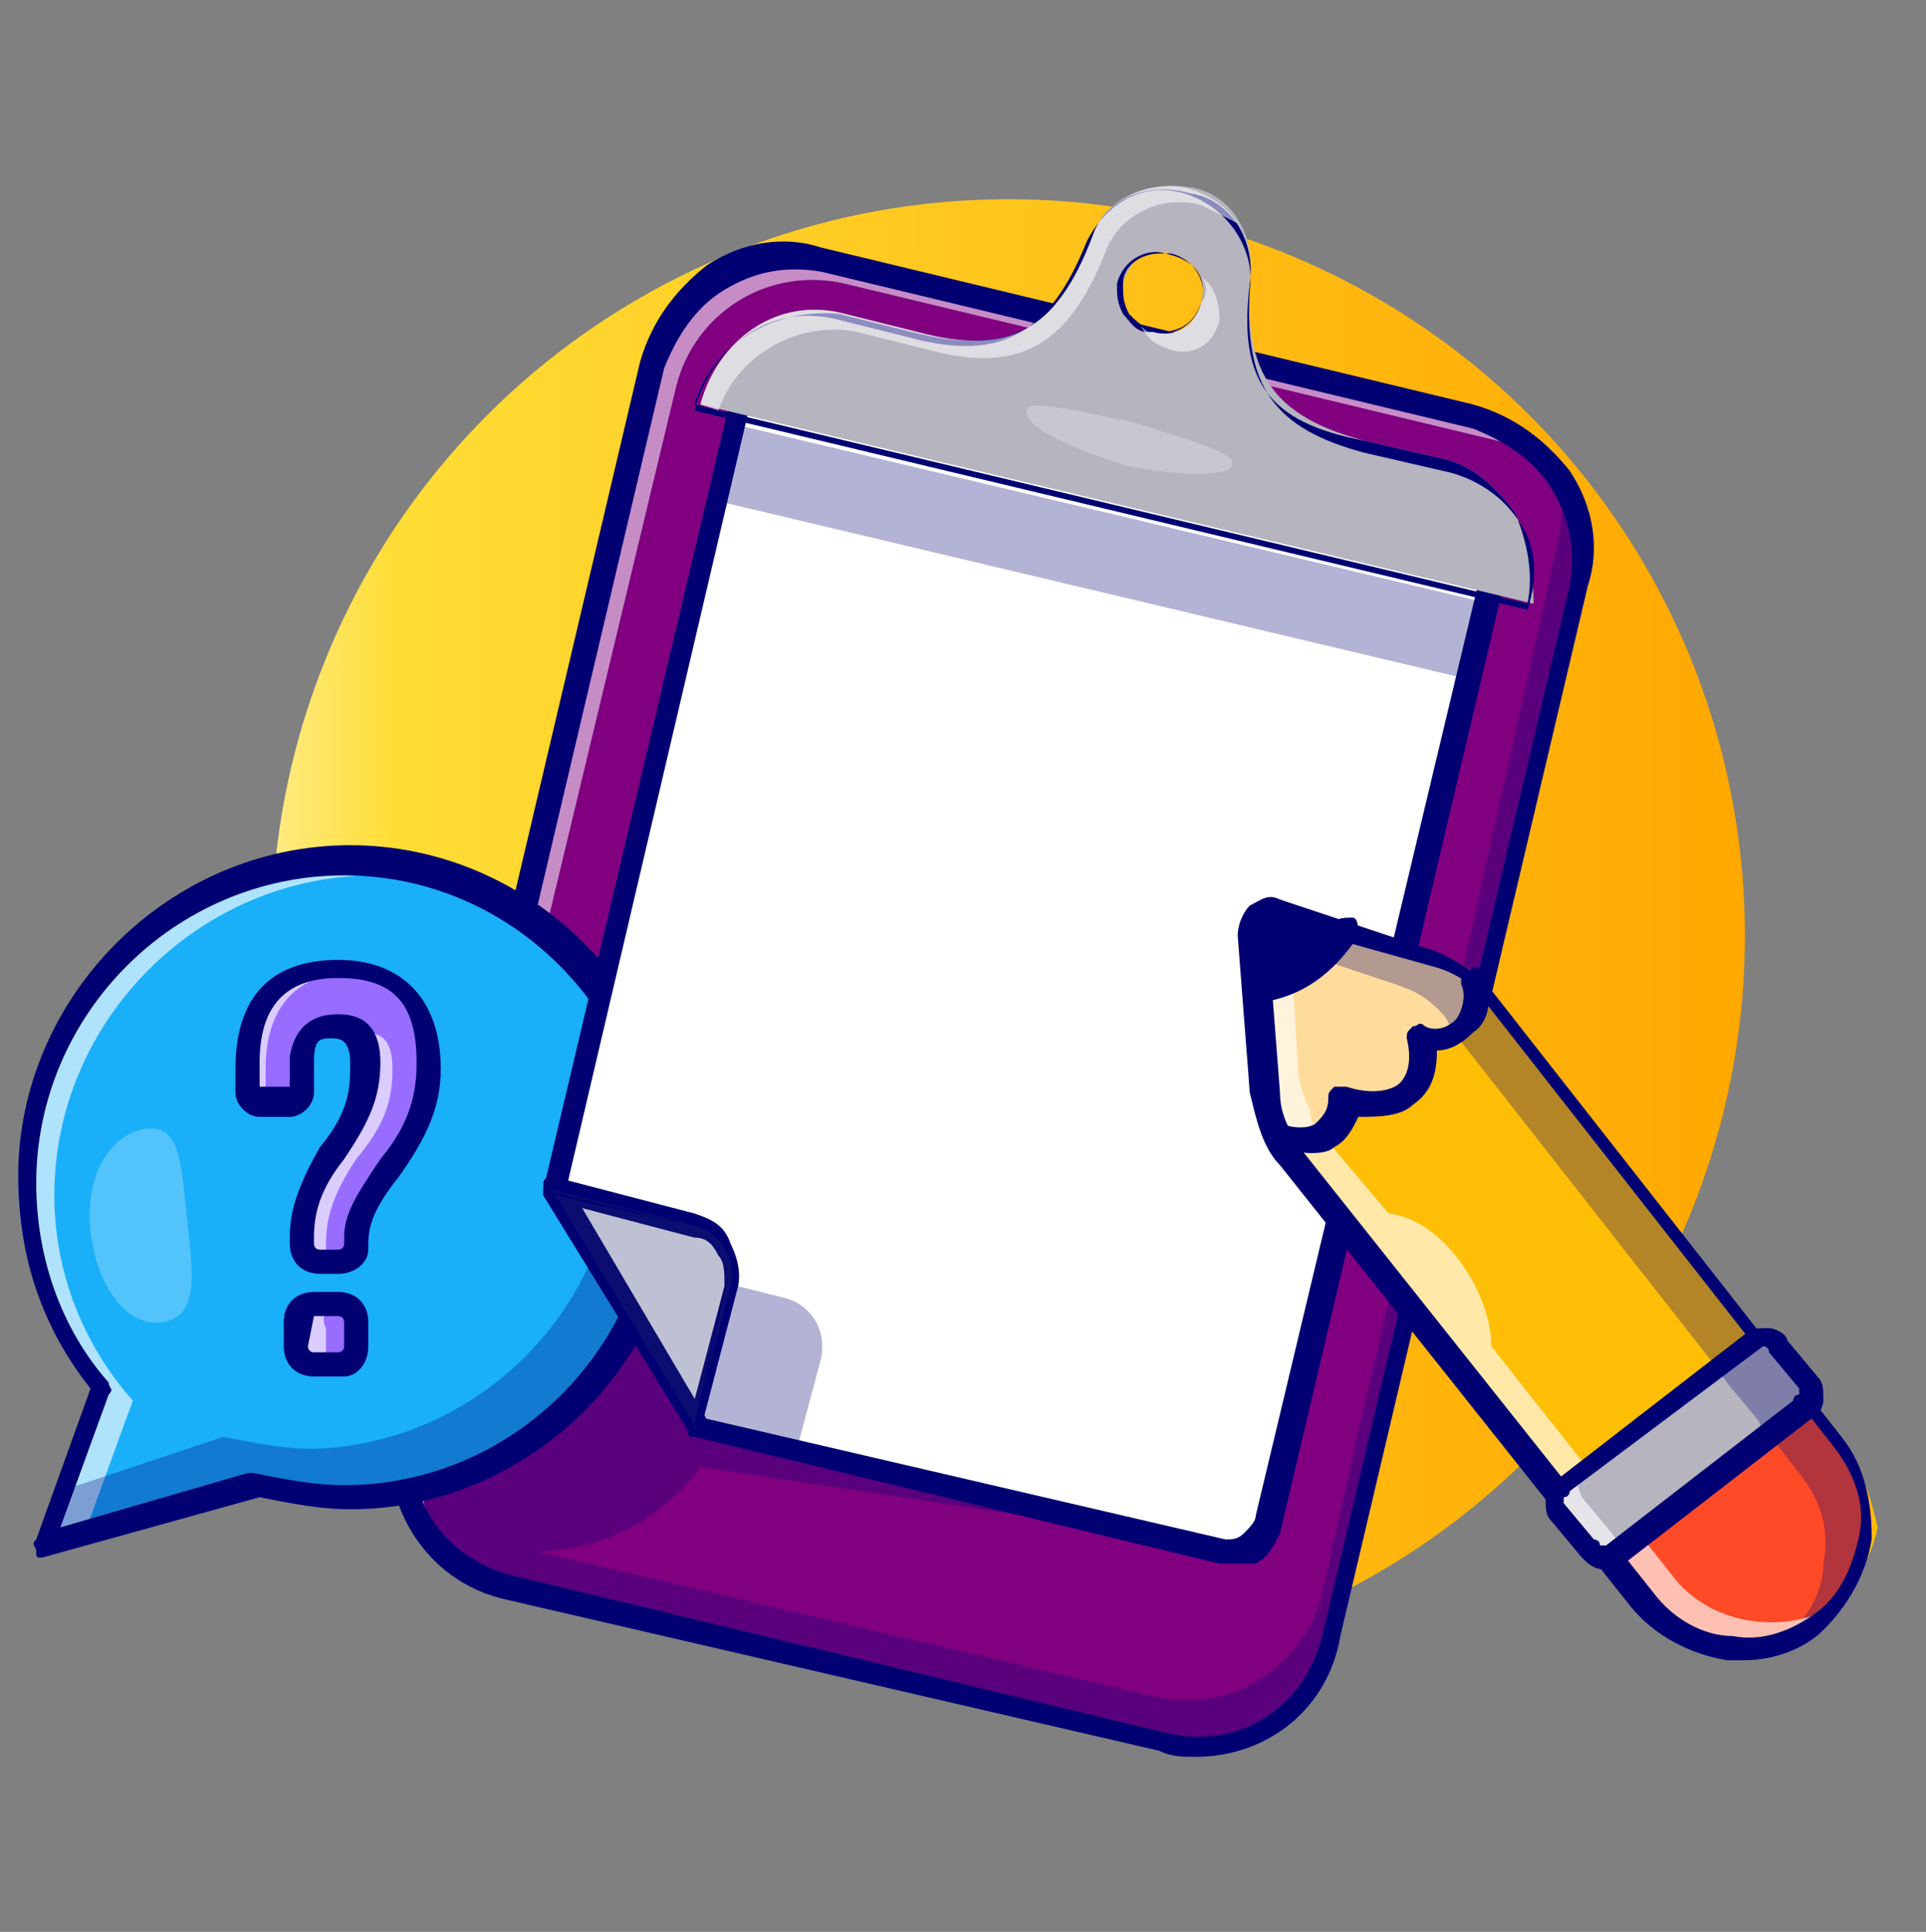 <?xml version="1.0" encoding="utf-8"?>
<!-- Generator: Adobe Illustrator 27.4.1, SVG Export Plug-In . SVG Version: 6.00 Build 0)  -->
<svg version="1.1" id="Layer_1" xmlns="http://www.w3.org/2000/svg" xmlns:xlink="http://www.w3.org/1999/xlink" x="0px" y="0px"
	 viewBox="0 0 31.9 32" style="enable-background:new 0 0 31.9 32;" xml:space="preserve">
<rect x="0" y="0" width="31.9" height="32" fill="#808080" stroke="none"/>
<style type="text/css">
	.st0{fill:url(#SVGID_1_);}
	.st1{fill:#800080;}
	.st2{opacity:0.3;}
	.st3{fill:#000072;}
	.st4{opacity:0.55;}
	.st5{fill:#FFFFFF;}
	.st6{fill:#19AFF9;}
	.st7{opacity:0.65;}
	.st8{fill:#262F6A;}
	.st9{fill:#B5B4BF;}
	.st10{opacity:0.25;}
	.st11{fill:#976CFF;}
	.st12{fill:#FFBE06;}
	.st13{fill:#FE4A27;}
	.st14{fill:#FFDC9C;}
	.st15{fill:#390075;}
</style>
<g>
	<g>
		<linearGradient id="SVGID_1_" gradientUnits="userSpaceOnUse" x1="4.494" y1="15.515" x2="28.837" y2="15.515">
			<stop  offset="0" style="stop-color:#FFEA83"/>
			<stop  offset="8.333001e-02" style="stop-color:#FFDD35"/>
			<stop  offset="1" style="stop-color:#FFA800"/>
		</linearGradient>
		<circle class="st0" cx="16.7" cy="15.5" r="12.2"/>
	</g>
	<g>
		<g>
			<path class="st1" d="M26.2,9.7l-3.1,13.1l-0.4,1.7l-0.6,2.7c-0.3,1.3-1.6,2-2.8,1.7L8.4,26.3c-1.3-0.3-2-1.6-1.7-2.8L10,9.7
				L10.8,6c0-0.1,0.1-0.3,0.1-0.4c0.4-1,1.6-1.6,2.7-1.3l10.8,2.6C25.8,7.2,26.5,8.4,26.2,9.7z"/>
		</g>
		<g class="st2">
			<path class="st3" d="M26.2,9.6l-3.1,13.1l-0.4,1.7l-0.6,2.7c-0.3,1.3-1.6,2-2.8,1.7L8.4,26.2c-0.7-0.2-1.3-0.7-1.6-1.3
				C6.9,25,6.9,25,7,25.1c-0.1-0.2,0-0.5,0-0.5c2.3-0.5,3.6-2.8,3.6-2.8l1.2,1.9l7.8,1.8l-8-1.2c-0.8,1.1-2,1.4-2.7,1.4l10.2,2.4
				c1.3,0.3,2.5-0.5,2.8-1.7l0.6-2.7l0.4-1.7L25.8,9c0.1-0.5,0.1-1-0.1-1.5C26.2,8.1,26.4,8.9,26.2,9.6z"/>
		</g>
		<g class="st4">
			<path class="st5" d="M26,8c-0.3-0.3-0.7-0.6-1.2-0.7L14,4.7c-1.3-0.3-2.5,0.5-2.8,1.7L7,23.9c-0.1,0.6,0,1.2,0.3,1.7
				c-0.5-0.6-0.7-1.3-0.5-2.1L10.9,6c0.3-1.3,1.6-2,2.8-1.7l10.8,2.6C25.2,7,25.7,7.4,26,8z"/>
		</g>
		<g>
			<path class="st3" d="M19.8,29.1c-0.2,0-0.4,0-0.6-0.1L8.4,26.5c-1.4-0.3-2.2-1.7-1.9-3.1L10.6,6c0.2-0.7,0.6-1.2,1.1-1.6
				c0.6-0.4,1.3-0.5,1.9-0.3l10.8,2.6c0.7,0.2,1.2,0.6,1.6,1.1c0.4,0.6,0.5,1.3,0.3,1.9l-4.1,17.4C22,28.3,21,29.1,19.8,29.1z
				 M19.3,28.7c1.2,0.3,2.3-0.4,2.6-1.6l4.1-17.4c0.1-0.6,0-1.1-0.3-1.6c-0.3-0.5-0.8-0.8-1.3-1L13.6,4.5c-0.6-0.1-1.1,0-1.6,0.3
				c-0.5,0.3-0.8,0.8-1,1.3L6.9,23.5c-0.3,1.2,0.4,2.3,1.6,2.6L19.3,28.7z"/>
		</g>
		<g>
			<path class="st6" d="M10.9,19.6c0,2.9-2.4,5.3-5.3,5.3c-0.5,0-1-0.1-1.5-0.2h0l-3.4,1L1.6,23c-0.8-0.9-1.3-2.1-1.3-3.4
				c0-2.9,2.4-5.3,5.3-5.3S10.9,16.7,10.9,19.6z"/>
		</g>
		<g class="st7">
			<path class="st5" d="M7.9,14.8c-0.5-0.2-1.1-0.3-1.7-0.3c-2.9,0-5.3,2.4-5.3,5.3c0,1.3,0.5,2.5,1.3,3.4l-0.8,2.2l-0.7,0.2L1.6,23
				c-0.8-0.9-1.3-2.1-1.3-3.4c0-2.9,2.4-5.3,5.3-5.3C6.5,14.3,7.2,14.5,7.9,14.8z"/>
		</g>
		<g class="st2">
			<path class="st3" d="M10.9,19.6c0,2.9-2.4,5.3-5.3,5.3c-0.5,0-1-0.1-1.5-0.2h0l-3.4,1l0.3-1l2.7-0.9h0c0.5,0.1,1,0.2,1.5,0.2
				c2.9-0.1,5.2-2.6,5-5.5c0-0.8-0.2-1.6-0.6-2.2C10.5,17.1,10.9,18.3,10.9,19.6z"/>
		</g>
		<g>
			<path class="st3" d="M0.7,25.8c-0.1,0-0.1,0-0.1-0.1c0-0.1-0.1-0.1,0-0.2l0.9-2.5c-0.8-1-1.2-2.2-1.2-3.5c0-3,2.5-5.5,5.5-5.5
				c3,0,5.5,2.5,5.5,5.5c0,3-2.5,5.5-5.5,5.5c-0.5,0-1-0.1-1.5-0.2L0.7,25.8C0.7,25.8,0.7,25.8,0.7,25.8z M5.7,14.5
				c-2.8,0-5.1,2.3-5.1,5.1c0,1.2,0.4,2.4,1.2,3.3c0,0.1,0.1,0.1,0,0.2L1,25.3l3.1-0.9c0,0,0.1,0,0.1,0c0.5,0.1,1,0.2,1.5,0.2
				c2.8,0,5.1-2.3,5.1-5.1C10.7,16.8,8.5,14.5,5.7,14.5z"/>
		</g>
		<g>
			<path class="st5" d="M12.3,6.6L9.2,19.7l2.4,3.9l8.7,2.1c0.3,0.1,0.7-0.1,0.8-0.5l3.7-15.7L12.3,6.6z"/>
			<path class="st3" d="M20.4,25.7c-0.1,0-0.1,0-0.2,0l-8.7-2.1l-2.4-3.9l0,0l3.1-13.1l0,0l12.5,3l0,0L21,25.2
				c0,0.2-0.1,0.3-0.3,0.4C20.6,25.7,20.5,25.7,20.4,25.7z M11.6,23.6l8.7,2.1c0.2,0,0.3,0,0.5-0.1c0.1-0.1,0.2-0.2,0.3-0.4
				l3.7-15.6L12.3,6.6L9.2,19.7L11.6,23.6z"/>
		</g>
		<g>
			<path class="st3" d="M20.4,25.9c-0.1,0-0.1,0-0.2,0l-8.7-2.1c-0.1,0-0.1,0-0.1-0.1L9,19.8c0,0,0-0.1,0-0.1l3.1-13.1
				c0-0.1,0-0.1,0.1-0.1c0,0,0.1,0,0.1,0l12.5,3c0.1,0,0.1,0,0.1,0.1c0,0,0,0.1,0,0.1l-3.7,15.7c-0.1,0.2-0.2,0.4-0.4,0.5
				C20.7,25.9,20.5,25.9,20.4,25.9z M11.7,23.5l8.6,2c0.1,0,0.2,0,0.3-0.1s0.2-0.2,0.2-0.3l3.7-15.5L12.4,6.8l-3,12.8L11.7,23.5z"/>
		</g>
		<g>
			<path class="st3" d="M11.6,23.8c-0.1,0-0.1,0-0.2-0.1L9,19.8c0-0.1,0-0.1,0-0.2c0-0.1,0.1-0.1,0.2-0.1l2.3,0.6
				c0.3,0.1,0.5,0.2,0.6,0.5c0.1,0.2,0.2,0.5,0.1,0.8l-0.6,2.3C11.7,23.8,11.7,23.8,11.6,23.8C11.6,23.8,11.6,23.8,11.6,23.8z
				 M9.6,20l1.9,3.2l0.5-1.9c0-0.2,0-0.4-0.1-0.5c-0.1-0.2-0.2-0.3-0.4-0.3L9.6,20z"/>
		</g>
		<g class="st2">
			<path class="st8" d="M9.1,19.7l2.4,3.9l0.6-2.3c0.1-0.5-0.2-0.9-0.6-1L9.1,19.7z"/>
			<path class="st3" d="M11.5,23.7l-2.5-4l2.4,0.6c0.2,0.1,0.4,0.2,0.5,0.4c0.1,0.2,0.2,0.4,0.1,0.7L11.5,23.7z M9.2,19.8l2.3,3.8
				l0.5-2.3c0.1-0.2,0-0.4-0.1-0.6c-0.1-0.2-0.3-0.3-0.5-0.4L9.2,19.8z"/>
		</g>
		<g class="st2">
			<path class="st3" d="M13.6,22.5L13.2,24l-0.8-0.2l-0.8-0.2l0.2-0.8l0.4-1.5l0.8,0.2C13.4,21.6,13.7,22,13.6,22.5z"/>
		</g>
		<g class="st2">
			
				<rect x="11.8" y="8.5" transform="matrix(-0.973 -0.231 0.231 -0.973 33.828 22.245)" class="st3" width="12.7" height="1.3"/>
		</g>
		<g>
			<path class="st9" d="M25.1,8.5c-0.3-0.4-0.7-0.8-1.2-0.9l-1.3-0.3c-1.5-0.4-2-1.1-1.9-2.7c0.1-0.7-0.3-1.4-1-1.5
				C19,3,18.3,3.3,18.1,3.9c0,0,0,0,0,0c-0.6,1.6-1.4,2-2.9,1.6l-1.2-0.3c-1.1-0.3-2.1,0.4-2.4,1.5l13.8,3.3
				C25.4,9.5,25.3,9,25.1,8.5z M19.1,5.5c-0.4-0.1-0.6-0.4-0.5-0.8c0.1-0.4,0.4-0.6,0.8-0.5C19.8,4.3,20,4.6,19.9,5
				C19.8,5.4,19.5,5.6,19.1,5.5z"/>
			<path class="st3" d="M25.3,10.1L25.3,10.1L11.5,6.8l0,0c0.3-1.1,1.3-1.8,2.4-1.5l1.2,0.3c1.5,0.4,2.3-0.1,2.9-1.6l0,0
				c0.3-0.6,0.9-1,1.6-0.8c0.7,0.2,1.2,0.9,1.1,1.6c-0.1,1.6,0.4,2.3,1.9,2.7l1.3,0.3c0.5,0.1,1,0.4,1.3,0.9v0
				C25.4,9,25.5,9.5,25.3,10.1L25.3,10.1z M11.5,6.7L25.3,10c0.1-0.5,0-1-0.2-1.5v0c-0.3-0.4-0.7-0.8-1.2-0.9l-1.3-0.3
				C21,7,20.5,6.3,20.7,4.7c0.1-0.7-0.3-1.4-1-1.5C19,3,18.3,3.3,18.1,3.9l0,0c-0.6,1.6-1.4,2-3,1.6l-1.2-0.3
				C12.8,5.1,11.8,5.7,11.5,6.7z M19.2,5.5c-0.1,0-0.1,0-0.2,0c-0.2,0-0.3-0.2-0.4-0.3c-0.1-0.2-0.1-0.3-0.1-0.5
				c0.1-0.4,0.5-0.6,0.8-0.5C19.8,4.3,20,4.6,19.9,5C19.8,5.3,19.6,5.5,19.2,5.5z M19.2,4.2c-0.3,0-0.6,0.2-0.6,0.5
				c0,0.2,0,0.3,0.1,0.5c0.1,0.1,0.2,0.2,0.4,0.3c0.3,0.1,0.7-0.1,0.8-0.5c0.1-0.3-0.1-0.7-0.5-0.8C19.3,4.2,19.3,4.2,19.2,4.2z"/>
		</g>
		<g class="st4">
			<path class="st5" d="M19.9,4.6c0.1,0.1,0.1,0.3,0,0.4c-0.1,0.4-0.4,0.6-0.8,0.5c-0.1,0-0.1,0-0.2-0.1c0.1,0.2,0.2,0.3,0.5,0.4
				c0.4,0.1,0.7-0.1,0.8-0.5C20.2,5,20.1,4.7,19.9,4.6z M19.6,3.1C19,3,18.3,3.3,18.1,3.9c0,0,0,0,0,0c-0.6,1.6-1.4,2-2.9,1.6
				l-1.2-0.3c-1.1-0.3-2.1,0.4-2.4,1.5l0.3,0.1c0.3-0.9,1.3-1.5,2.3-1.3l1.2,0.3c1.5,0.4,2.3-0.1,2.9-1.6c0,0,0,0,0,0
				c0.2-0.6,0.9-1,1.6-0.8c0.2,0.1,0.4,0.2,0.6,0.3C20.3,3.4,20,3.2,19.6,3.1z"/>
		</g>
		<g class="st10">
			<path class="st5" d="M20.4,7.7c0,0.2-0.9,0.2-1.8,0C17.7,7.4,17,7.1,17,6.8c0-0.2,0.8,0,1.8,0.2C19.7,7.3,20.5,7.5,20.4,7.7z"/>
		</g>
		<g>
			<g>
				<path class="st11" d="M5,20.5c0-0.4,0.1-0.8,0.5-1.4c0.5-0.6,0.6-1,0.6-1.5c0-0.5-0.2-0.6-0.5-0.6c-0.3,0-0.5,0.2-0.5,0.6v0.5
					c0,0.1-0.1,0.2-0.2,0.2H4.3c-0.1,0-0.2-0.1-0.2-0.2v-0.4c0-1,0.5-1.6,1.5-1.6s1.5,0.6,1.5,1.6c0,0.6-0.2,1-0.7,1.7
					c-0.4,0.5-0.5,0.9-0.5,1.2v0.1c0,0.2-0.1,0.3-0.3,0.3H5.3c-0.2,0-0.3-0.1-0.3-0.3V20.5z M5.2,21.6h0.4c0.1,0,0.3,0.1,0.3,0.3
					v0.4c0,0.1-0.1,0.3-0.3,0.3H5.2c-0.1,0-0.3-0.1-0.3-0.3v-0.4C5,21.8,5.1,21.6,5.2,21.6z"/>
			</g>
		</g>
		<g class="st7">
			<g>
				<path class="st5" d="M5.6,16.1c-1,0-1.5,0.6-1.5,1.6v0.4c0,0.1,0.1,0.2,0.2,0.2h0.2c0,0-0.1-0.1-0.1-0.2v-0.4
					c0-1,0.5-1.6,1.5-1.6c0,0,0.1,0,0.1,0C5.9,16.1,5.8,16.1,5.6,16.1z M5.9,19.2c0.5-0.6,0.6-1,0.6-1.5c0-0.5-0.2-0.6-0.5-0.6
					c0,0-0.1,0-0.1,0c0.2,0.1,0.2,0.3,0.2,0.6c0,0.5-0.1,0.9-0.6,1.5C5.1,19.7,5,20.1,5,20.5v0.1c0,0.2,0.1,0.3,0.3,0.3h0.2
					c-0.1-0.1-0.1-0.1-0.1-0.2v-0.1C5.4,20.2,5.5,19.8,5.9,19.2z M5.6,21.7h0.3C5.8,21.7,5.7,21.6,5.6,21.7l-0.3-0.1
					c-0.2,0-0.3,0.1-0.3,0.3v0.4c0,0.1,0.1,0.3,0.3,0.3h0.2c-0.1,0-0.1-0.1-0.1-0.2V22C5.3,21.8,5.4,21.7,5.6,21.7z"/>
			</g>
		</g>
		<g>
			<g>
				<path class="st3" d="M5.7,22.8H5.2c-0.3,0-0.5-0.2-0.5-0.5v-0.4c0-0.3,0.2-0.5,0.5-0.5h0.4c0.3,0,0.5,0.2,0.5,0.5v0.4
					C6.1,22.6,5.9,22.8,5.7,22.8z M5.2,21.8C5.2,21.8,5.2,21.9,5.2,21.8l-0.1,0.5c0,0,0,0.1,0.1,0.1h0.4c0,0,0.1,0,0.1-0.1v-0.4
					c0,0,0-0.1-0.1-0.1H5.2z M5.6,21.1H5.3c-0.3,0-0.5-0.2-0.5-0.5v-0.1c0-0.4,0.1-0.8,0.5-1.5c0.5-0.6,0.5-1,0.5-1.4
					c0-0.4-0.2-0.4-0.3-0.4c-0.2,0-0.3,0-0.3,0.4v0.5c0,0.2-0.2,0.4-0.4,0.4H4.3c-0.2,0-0.4-0.2-0.4-0.4v-0.4c0-1.2,0.6-1.8,1.7-1.8
					c1.1,0,1.7,0.7,1.7,1.8c0,0.6-0.2,1.1-0.7,1.8c-0.4,0.5-0.5,0.8-0.5,1.1v0.1C6.1,20.9,5.9,21.1,5.6,21.1z M5.6,16.8
					c0.3,0,0.7,0.1,0.7,0.8c0,0.6-0.2,1-0.6,1.6c-0.4,0.5-0.5,0.9-0.5,1.3v0.1c0,0,0,0.1,0.1,0.1h0.3c0,0,0.1,0,0.1-0.1v-0.1
					c0-0.4,0.2-0.7,0.6-1.3c0.5-0.6,0.6-1.1,0.6-1.6c0-1-0.4-1.4-1.3-1.4c-0.9,0-1.3,0.5-1.3,1.4v0.4c0,0,0,0,0,0h0.5c0,0,0,0,0,0
					v-0.5C4.9,16.9,5.3,16.8,5.6,16.8z"/>
			</g>
		</g>
		<g class="st10">
			<path class="st5" d="M3.1,20.2c0.1,0.9,0.2,1.6-0.4,1.7s-1.1-0.6-1.2-1.5c-0.1-0.9,0.3-1.6,0.9-1.7C3,18.6,3,19.3,3.1,20.2z"/>
		</g>
	</g>
	<g>
		<g>
			<path class="st12" d="M30.5,23.9l-5.8-7.4c-0.1-0.1-0.2-0.2-0.2-0.3l0,0c-0.2-0.2-0.4-0.3-0.7-0.4l-1.5-0.5l-0.9-0.3
				c-0.3-0.1-0.5,0.1-0.5,0.4l0.1,0.9l0.1,1.6c0,0.3,0.1,0.5,0.2,0.7l0,0c0.1,0.1,0.1,0.3,0.2,0.4l5.8,7.3c0.7,0.9,2.1,1.1,3,0.4
				c0.4-0.4,0.7-0.9,0.8-1.4C31,24.9,30.9,24.4,30.5,23.9z"/>
		</g>
		<g>
			<path class="st13" d="M30.5,23.9L30,23.2l-3.3,2.6l0.5,0.6c0.7,0.9,2.1,1.1,3,0.4c0.4-0.4,0.7-0.9,0.8-1.4
				C31,24.9,30.9,24.4,30.5,23.9z"/>
			<path class="st3" d="M28.9,27.3c-0.1,0-0.2,0-0.3,0c-0.6-0.1-1.1-0.4-1.5-0.8l-0.5-0.7l3.3-2.6l0.5,0.7c0.4,0.4,0.5,1,0.4,1.6
				c-0.1,0.6-0.3,1.1-0.8,1.4C29.8,27.2,29.4,27.3,28.9,27.3z M26.7,25.8l0.5,0.6c0.3,0.4,0.9,0.7,1.4,0.8c0.6,0.1,1.1-0.1,1.5-0.4
				c0.4-0.3,0.7-0.8,0.8-1.4c0.1-0.6-0.1-1.1-0.4-1.5L30,23.3L26.7,25.8z"/>
		</g>
		<g>
			<path class="st14" d="M24.5,16.3L24.5,16.3c-0.2-0.2-0.4-0.3-0.7-0.4l-1.5-0.5l-0.9-0.3c-0.3-0.1-0.5,0.1-0.5,0.4l0.1,0.9
				l0.1,1.6c0,0.3,0.1,0.5,0.2,0.7l0,0c0.4,0.3,1.1,0.2,1.2-0.6c0.8,0.3,1.4-0.2,1.3-1C24.2,17.4,24.7,16.8,24.5,16.3z"/>
			<path class="st15" d="M21.7,18.9c-0.2,0-0.3,0-0.5-0.1l0,0c-0.1-0.2-0.2-0.5-0.2-0.7l-0.2-2.6c0-0.1,0-0.3,0.2-0.4
				c0.1-0.1,0.3-0.1,0.4-0.1l2.4,0.8c0.3,0.1,0.5,0.2,0.7,0.4l0,0c0.1,0.3,0.1,0.6-0.1,0.8c-0.2,0.2-0.4,0.2-0.7,0.2
				c0.1,0.4-0.1,0.7-0.3,0.9c-0.2,0.2-0.6,0.2-1,0.1c0,0.3-0.2,0.5-0.4,0.6C21.9,18.9,21.8,18.9,21.7,18.9z M21.2,18.7
				c0.3,0.1,0.6,0.2,0.8,0c0.2-0.1,0.3-0.3,0.3-0.6l0,0l0,0c0.4,0.2,0.7,0.1,1,0c0.2-0.2,0.3-0.5,0.3-0.9l0,0l0,0
				c0.3,0.1,0.5,0,0.7-0.1c0.2-0.2,0.2-0.5,0.1-0.8c-0.2-0.2-0.4-0.3-0.7-0.4l-2.4-0.8c-0.1,0-0.2,0-0.3,0.1
				c-0.1,0.1-0.1,0.2-0.1,0.3L21,18C21,18.3,21.1,18.5,21.2,18.7z"/>
		</g>
		<g class="st2">
			<path class="st3" d="M30.5,23.9l-5.8-7.4c-0.1-0.1-0.2-0.2-0.2-0.3l0,0c-0.2-0.2-0.4-0.3-0.7-0.4l-1.5-0.5l-0.9-0.3
				c-0.3-0.1-0.5,0.1-0.5,0.4l0,0.2l0.7,0.2l1.5,0.5c0.3,0.1,0.5,0.2,0.7,0.4l0,0c0.1,0.1,0.2,0.2,0.2,0.3l5.8,7.4
				c0.4,0.5,0.5,1,0.4,1.5c0,0.4-0.2,0.8-0.5,1.1c0.1-0.1,0.3-0.1,0.4-0.2c0.4-0.4,0.7-0.9,0.8-1.4C31,24.9,30.9,24.4,30.5,23.9z"/>
		</g>
		<g class="st7">
			<path class="st5" d="M21.3,15.1C21.3,15.1,21.3,15.1,21.3,15.1c-0.2-0.1-0.5,0.1-0.5,0.4l0.1,0.9l0.1,1.6c0,0.3,0.1,0.5,0.2,0.7
				l0,0c0.1,0.1,0.1,0.3,0.2,0.4l5.8,7.3c0.7,0.9,2.1,1.1,3,0.4c0.1-0.1,0.1-0.1,0.2-0.2c-0.9,0.5-2.1,0.3-2.7-0.5l-3-3.8
				c0-0.9-0.8-2.1-1.7-2.2l-1.1-1.3c-0.1-0.1-0.2-0.2-0.2-0.4l0,0c-0.1-0.2-0.2-0.5-0.2-0.7l-0.1-1.6L21.3,15.1z"/>
		</g>
		<g>
			<path class="st3" d="M28.9,27.5c-0.1,0-0.2,0-0.3,0c-0.6-0.1-1.2-0.4-1.6-0.9l-5.8-7.3c-0.3-0.3-0.4-0.8-0.5-1.2l-0.2-2.6
				c0-0.2,0.1-0.4,0.2-0.5c0.2-0.1,0.3-0.2,0.5-0.1l2.4,0.8c0.4,0.1,0.8,0.4,1.1,0.7l5.8,7.4c0.4,0.5,0.5,1.1,0.5,1.7
				c-0.1,0.6-0.4,1.1-0.8,1.5C29.9,27.3,29.4,27.5,28.9,27.5z M21.2,15.3c0,0-0.1,0-0.1,0c-0.1,0-0.1,0.1-0.1,0.2l0.2,2.6
				c0,0.4,0.2,0.7,0.4,1l5.8,7.3c0.3,0.4,0.8,0.7,1.3,0.7c0.5,0.1,1-0.1,1.4-0.4c0.4-0.3,0.6-0.8,0.7-1.3c0.1-0.5-0.1-1-0.4-1.4
				l-5.8-7.4c-0.2-0.3-0.5-0.5-0.9-0.6L21.2,15.3C21.2,15.3,21.2,15.3,21.2,15.3z"/>
		</g>
		<g>
			<path class="st9" d="M29,22.2l-3.1,2.4c-0.1,0.1-0.2,0.3-0.1,0.5l0.5,0.6c0.1,0.1,0.3,0.2,0.5,0.1l3.1-2.4
				c0.1-0.1,0.2-0.3,0.1-0.5l-0.5-0.6C29.3,22.1,29.1,22,29,22.2z"/>
			<path class="st3" d="M26.6,25.9C26.6,25.9,26.6,25.8,26.6,25.9c-0.1,0-0.2-0.1-0.3-0.1l-0.5-0.6c-0.1-0.1-0.1-0.2-0.1-0.3
				c0-0.1,0.1-0.2,0.1-0.2l3.1-2.4c0.1-0.1,0.2-0.1,0.3-0.1c0.1,0,0.2,0.1,0.2,0.1l0.5,0.6c0.1,0.1,0.1,0.2,0.1,0.3
				c0,0.1-0.1,0.2-0.1,0.2l-3.1,2.4C26.8,25.8,26.7,25.9,26.6,25.9z M29.2,22.1c-0.1,0-0.1,0-0.2,0.1l-3.1,2.4
				c-0.1,0.1-0.1,0.1-0.1,0.2c0,0.1,0,0.2,0.1,0.2l0.5,0.6c0.1,0.1,0.1,0.1,0.2,0.1c0.1,0,0.2,0,0.2-0.1l3.1-2.4
				c0.1-0.1,0.1-0.1,0.1-0.2c0-0.1,0-0.2-0.1-0.2l-0.5-0.6C29.4,22.2,29.3,22.1,29.2,22.1C29.2,22.1,29.2,22.1,29.2,22.1z"/>
		</g>
		<g class="st2">
			<path class="st3" d="M29.9,22.9l-0.5-0.6c-0.1-0.1-0.3-0.2-0.5-0.1l-0.8,0.6c0.1-0.1,0.4-0.1,0.5,0.1l0.5,0.6
				c0.1,0.1,0.1,0.4-0.1,0.5l0.8-0.6C30,23.2,30.1,23,29.9,22.9z"/>
		</g>
		<g class="st7">
			<path class="st5" d="M26.3,24.3l-0.4,0.3c-0.1,0.1-0.2,0.3-0.1,0.5l0.5,0.6c0.1,0.1,0.3,0.2,0.5,0.1l0.4-0.3
				c-0.1,0.1-0.4,0.1-0.5-0.1l-0.5-0.6C26.1,24.6,26.1,24.4,26.3,24.3z"/>
		</g>
		<g>
			<path class="st3" d="M26.6,26C26.6,26,26.6,26,26.6,26c-0.2,0-0.3-0.1-0.4-0.2l-0.5-0.6c-0.1-0.1-0.1-0.2-0.1-0.4
				c0-0.1,0.1-0.3,0.2-0.3l3.1-2.4c0.1-0.1,0.2-0.1,0.4-0.1c0.1,0,0.3,0.1,0.3,0.2l0.5,0.6c0.1,0.1,0.1,0.2,0.1,0.4
				c0,0.1-0.1,0.3-0.2,0.3l-3.1,2.4C26.8,26,26.7,26,26.6,26z M29.2,22.3C29.2,22.3,29.1,22.3,29.2,22.3L29.2,22.3L26,24.7
				c0,0,0,0.1-0.1,0.1c0,0,0,0.1,0,0.1l0.5,0.6c0,0,0.1,0,0.1,0.1c0,0,0.1,0,0.1,0l3.1-2.4c0,0,0-0.1,0.1-0.1c0,0,0-0.1,0-0.1
				l-0.5-0.6C29.3,22.3,29.2,22.3,29.2,22.3C29.2,22.3,29.2,22.3,29.2,22.3z M29,22.2L29,22.2L29,22.2z"/>
		</g>
		<g>
			<path class="st3" d="M21.7,19.1c-0.2,0-0.4-0.1-0.6-0.2c0,0,0,0-0.1,0c-0.1-0.1-0.1-0.2,0-0.3c0.1-0.1,0.2-0.1,0.2,0
				c0.2,0.1,0.5,0.1,0.6,0c0.1-0.1,0.2-0.2,0.2-0.4c0-0.1,0-0.1,0.1-0.2c0.1,0,0.1,0,0.2,0c0.3,0.1,0.6,0.1,0.8,0
				c0.2-0.1,0.3-0.4,0.2-0.8c0-0.1,0-0.1,0.1-0.2c0.1,0,0.1-0.1,0.2,0c0.2,0.1,0.4,0,0.5-0.1c0.1-0.1,0.2-0.4,0.1-0.6
				c0-0.1,0-0.2,0.1-0.2c0.1-0.1,0.2-0.1,0.3,0l0,0c0,0,0,0,0,0c0.1,0.4,0.1,0.8-0.2,1c-0.2,0.2-0.4,0.3-0.6,0.3
				c0,0.4-0.1,0.7-0.4,0.9c-0.2,0.2-0.6,0.2-0.9,0.2c-0.1,0.2-0.2,0.4-0.4,0.5C22,19.1,21.8,19.1,21.7,19.1z"/>
		</g>
		<g>
			<path class="st3" d="M20.9,16.6c-0.1,0-0.2-0.1-0.2-0.2c0-0.1,0.1-0.2,0.2-0.2c0.6-0.1,1-0.4,1.2-0.9c0-0.1,0.2-0.1,0.3-0.1
				c0.1,0,0.1,0.2,0.1,0.3C22.1,16.1,21.6,16.5,20.9,16.6C20.9,16.6,20.9,16.6,20.9,16.6z"/>
		</g>
		<g>
			<path class="st3" d="M22.2,15.4l-0.9-0.3c-0.3-0.1-0.5,0.1-0.5,0.4l0.1,0.9C21.5,16.3,22,16,22.2,15.4z"/>
		</g>
	</g>
</g>
</svg>
